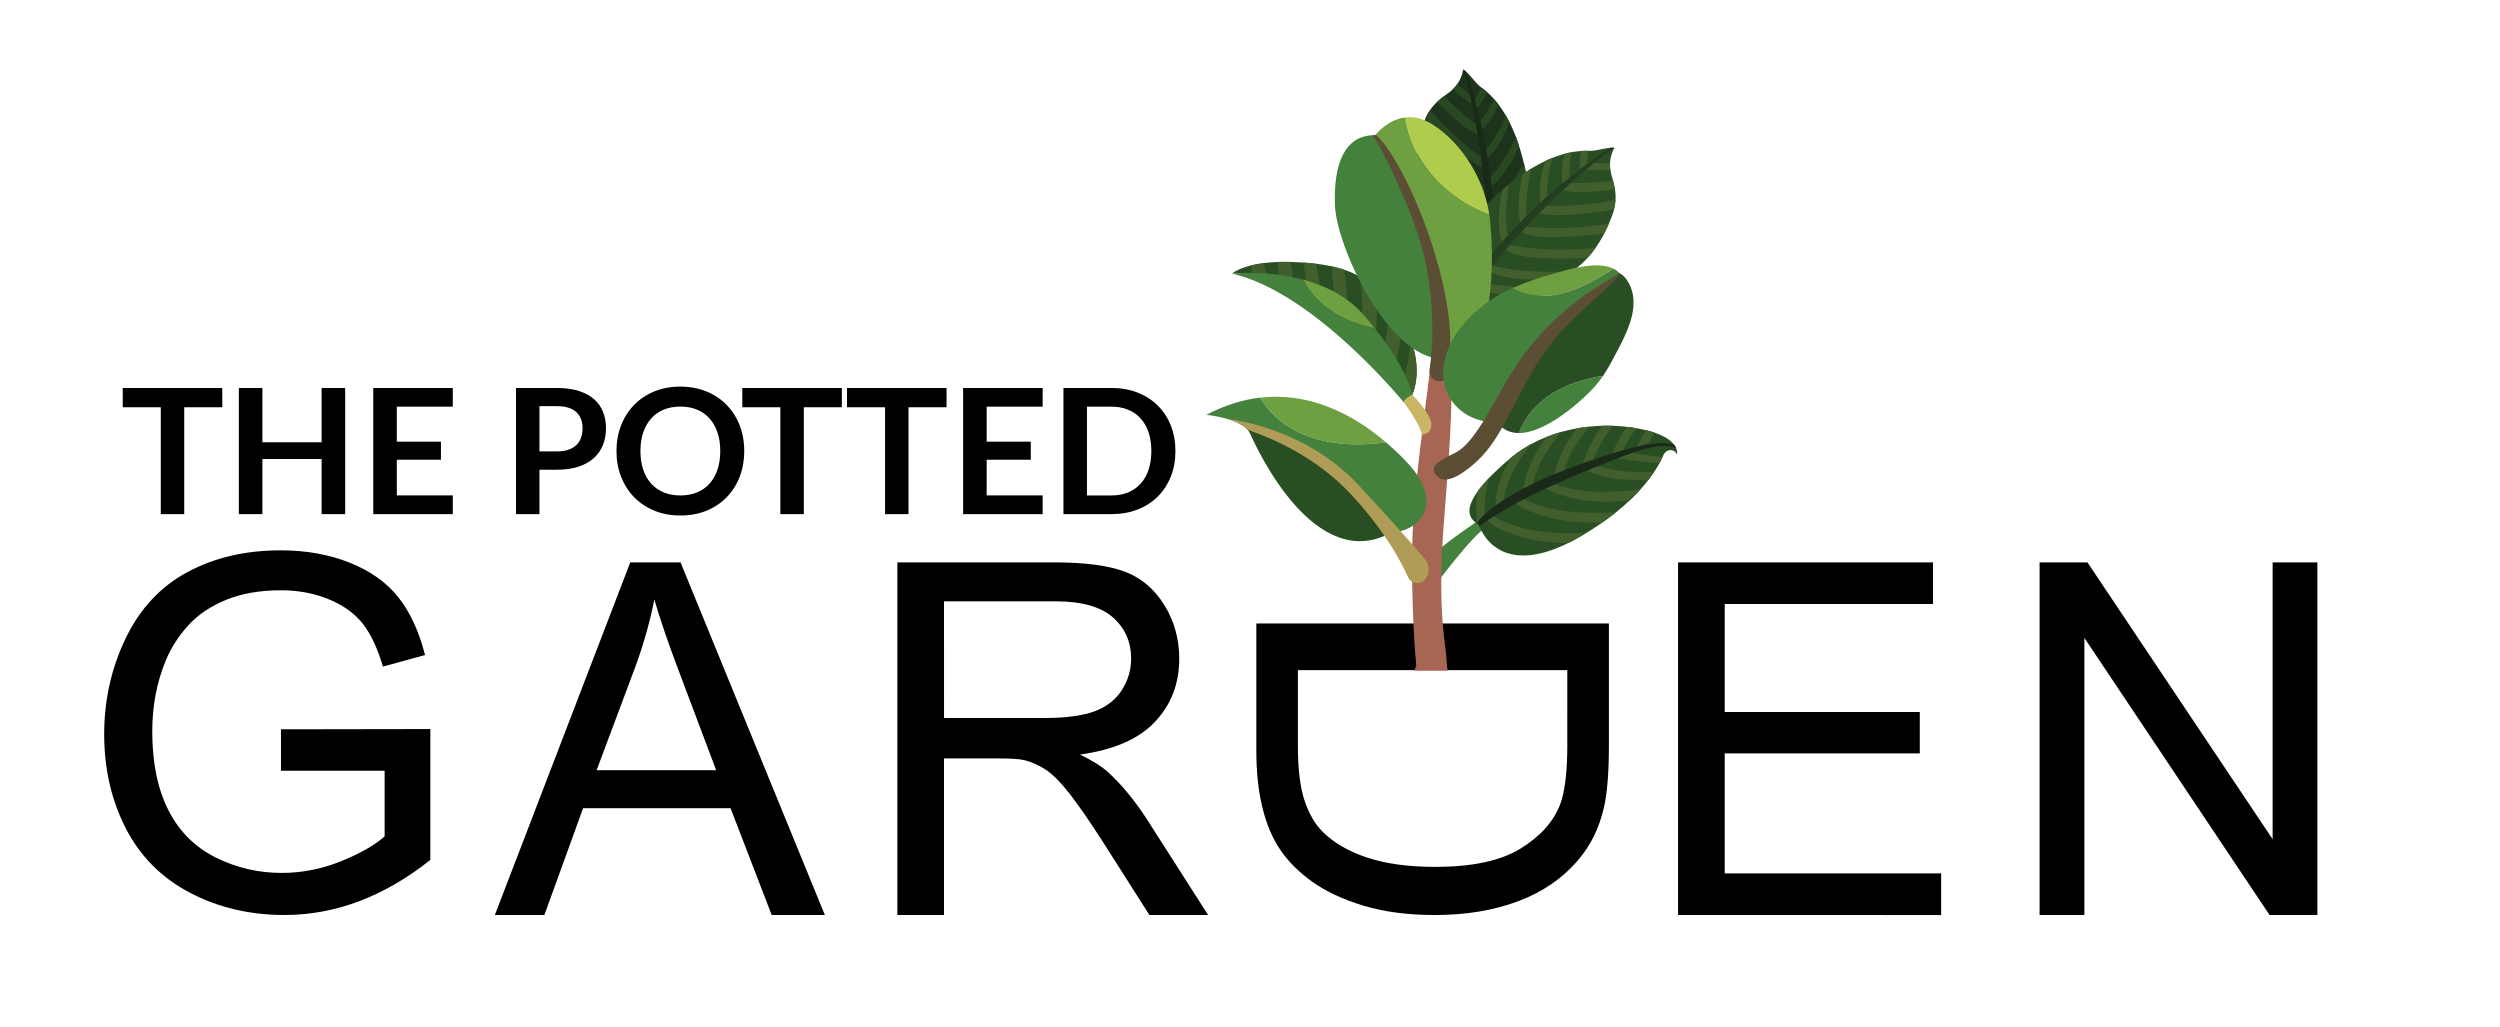 <?xml version="1.0" encoding="utf-8"?>
<!-- Generator: Adobe Illustrator 16.2.0, SVG Export Plug-In . SVG Version: 6.00 Build 0)  -->
<!DOCTYPE svg PUBLIC "-//W3C//DTD SVG 1.1//EN" "http://www.w3.org/Graphics/SVG/1.1/DTD/svg11.dtd">
<svg version="1.1" id="Layer_1" xmlns="http://www.w3.org/2000/svg" xmlns:xlink="http://www.w3.org/1999/xlink" x="0px" y="0px"
	 width="103.5px" height="42.5px" viewBox="0 0 103.5 42.5" enable-background="new 0 0 103.5 42.5" xml:space="preserve">
<g>
	<path d="M11.632,31.906v-1.713l6.184-0.01V35.6c-0.949,0.756-1.928,1.325-2.938,1.707c-1.009,0.383-2.044,0.574-3.106,0.574
		c-1.434,0-2.737-0.309-3.909-0.922c-1.171-0.613-2.056-1.502-2.654-2.663c-0.597-1.162-0.896-2.46-0.896-3.894
		c0-1.422,0.297-2.748,0.891-3.979c0.594-1.231,1.449-2.146,2.564-2.743c1.115-0.597,2.4-0.896,3.854-0.896
		c1.055,0,2.01,0.172,2.863,0.514c0.853,0.343,1.521,0.817,2.006,1.429c0.484,0.61,0.853,1.407,1.105,2.391l-1.743,0.479
		c-0.219-0.744-0.491-1.328-0.817-1.753c-0.325-0.425-0.79-0.766-1.394-1.021c-0.604-0.256-1.274-0.385-2.011-0.385
		c-0.883,0-1.646,0.136-2.29,0.403c-0.644,0.269-1.164,0.622-1.559,1.062c-0.395,0.438-0.702,0.92-0.921,1.443
		c-0.372,0.902-0.558,1.883-0.558,2.938c0,1.301,0.224,2.39,0.672,3.266c0.448,0.876,1.101,1.526,1.957,1.952
		c0.856,0.425,1.766,0.637,2.729,0.637c0.836,0,1.653-0.16,2.45-0.481c0.796-0.322,1.401-0.666,1.812-1.031v-2.718h-4.291V31.906z"
		/>
	<path d="M20.487,37.881l5.606-14.599h2.081l5.975,14.599h-2.201l-1.703-4.422h-6.104l-1.604,4.422H20.487z M24.7,31.885h4.949
		l-1.523-4.043c-0.465-1.228-0.81-2.236-1.036-3.025c-0.186,0.936-0.448,1.865-0.787,2.787L24.7,31.885z"/>
	<path d="M37.151,37.881V23.282h6.472c1.301,0,2.291,0.132,2.968,0.394c0.677,0.264,1.218,0.727,1.623,1.391
		c0.405,0.662,0.607,1.396,0.607,2.199c0,1.035-0.335,1.908-1.006,2.619c-0.67,0.711-1.706,1.161-3.107,1.354
		c0.511,0.245,0.899,0.487,1.165,0.728c0.564,0.518,1.099,1.165,1.603,1.941l2.54,3.974h-2.43l-1.932-3.038
		c-0.564-0.877-1.029-1.547-1.394-2.012c-0.365-0.465-0.692-0.79-0.981-0.977c-0.289-0.187-0.583-0.314-0.881-0.389
		c-0.219-0.047-0.578-0.068-1.075-0.068h-2.241v6.482H37.151L37.151,37.881z M39.083,29.725h4.152c0.883,0,1.573-0.092,2.071-0.273
		c0.498-0.184,0.876-0.475,1.135-0.876c0.259-0.401,0.388-0.839,0.388-1.31c0-0.69-0.25-1.259-0.752-1.703
		c-0.501-0.444-1.292-0.668-2.375-0.668h-4.62L39.083,29.725L39.083,29.725z"/>
	<path d="M52.012,25.811v5.268c0,0.883,0.083,1.665,0.25,2.346c0.165,0.68,0.409,1.262,0.731,1.742
		c0.321,0.48,0.763,0.925,1.323,1.329c0.562,0.405,1.271,0.737,2.127,0.997c0.856,0.258,1.839,0.389,2.947,0.389
		c1.301,0,2.457-0.191,3.471-0.574c1.012-0.381,1.844-0.955,2.494-1.727c0.504-0.591,0.853-1.305,1.045-2.141
		c0.139-0.599,0.209-1.465,0.209-2.6v-5.029H52.012z M64.887,30.811c0,1.148-0.101,1.981-0.3,2.5
		c-0.278,0.717-0.828,1.325-1.647,1.826c-0.82,0.502-1.994,0.752-3.521,0.752c-1.103,0-2.04-0.128-2.813-0.383
		c-0.772-0.256-1.389-0.611-1.847-1.07c-0.325-0.326-0.577-0.763-0.757-1.31c-0.179-0.548-0.27-1.303-0.27-2.267v-3.115h11.154
		V30.811z"/>
	<path d="M69.471,37.881V23.282h10.555v1.723h-8.623v4.472h8.076v1.713h-8.076v4.97h8.961v1.723L69.471,37.881L69.471,37.881z"/>
	<path d="M84.439,37.881V23.282h1.981l7.667,11.462V23.282h1.852v14.599H93.96l-7.667-11.472v11.472H84.439z"/>
	<g id="ficus_elastica">
		<path fill="#44813D" d="M61.252,21.517c0,0-1.629,1.097-1.777,1.356l0.063,1.197c0,0,1.443-1.926,1.962-2.221L61.252,21.517z"/>
		<path fill="#1E331B" d="M63.34,8.526c0.006-0.085-0.143-3.543-2.002-4.897c-0.104-0.075-0.195-0.163-0.277-0.262
			c-0.146-0.177-0.375-0.442-0.488-0.49c0,0,0,0.004-0.002,0.013c-0.053,0.337-0.228,0.64-0.485,0.862
			c-0.313,0.268-0.888,0.529-1.158,1.381c-0.403,1.265-0.465,2.588,0.325,3.736c0.459,0.668,1.652,3.07,1.652,3.07
			S63.305,8.929,63.34,8.526z"/>
		<path fill="#284822" d="M61.793,8.855c-0.023,0.014-0.043,0.021-0.066,0.023c0-0.036-0.018-0.072-0.06-0.095
			c-0.007-0.005-0.017-0.008-0.022-0.014c0.004-0.061,0.01-0.121,0.013-0.182c0.382-0.286,0.687-0.646,0.956-1.038
			c0.172-0.253,0.305-0.536,0.478-0.792c0.026,0.113,0.048,0.222,0.07,0.328C62.807,7.756,62.465,8.408,61.793,8.855z"/>
		<path fill="#284822" d="M61.557,6.577c-0.009,0.008-0.02,0.015-0.027,0.021c-0.02-0.119-0.038-0.238-0.061-0.356
			c0.293-0.318,0.516-0.688,0.703-1.076c0.063-0.126,0.113-0.258,0.166-0.391c0.053,0.094,0.104,0.188,0.152,0.284
			C62.281,5.617,62.032,6.146,61.557,6.577z"/>
		<path fill="#284822" d="M61.34,5.376c-0.001-0.05-0.015-0.094-0.043-0.118c-0.011-0.008-0.023-0.017-0.033-0.025
			c-0.014-0.056-0.025-0.112-0.041-0.167c0.256-0.288,0.461-0.615,0.635-0.959c0.065,0.074,0.129,0.151,0.188,0.231
			C61.876,4.715,61.661,5.069,61.34,5.376z"/>
		<path fill="#284822" d="M61.091,4.534c-0.03-0.122-0.062-0.244-0.092-0.366c0.13-0.167,0.243-0.347,0.347-0.533
			c0.078,0.058,0.153,0.12,0.225,0.184C61.443,4.072,61.291,4.313,61.091,4.534z"/>
		<path fill="#284822" d="M60.954,3.955c0.014,0.124,0.026,0.25,0.042,0.374C60.671,4.16,60.4,3.937,60.152,3.688
			c0.065-0.064,0.125-0.134,0.178-0.208C60.525,3.655,60.732,3.816,60.954,3.955z"/>
		<path fill="#284822" d="M61.661,7.761c-0.009-0.119-0.017-0.238-0.03-0.357c0.271-0.231,0.491-0.601,0.674-0.883
			c0.176-0.271,0.305-0.568,0.455-0.854c0.047,0.125,0.094,0.25,0.131,0.377c-0.117,0.282-0.257,0.554-0.43,0.811
			C62.238,7.181,62.014,7.566,61.661,7.761z"/>
		<path fill="#415F2C" d="M61.311,9.713c0.123,0.061,0.25,0.094,0.371,0.157c0.11,0.059,0.07,0.22-0.058,0.212
			c-0.739-0.042-1.356-0.571-1.953-0.971c-0.155-0.105-0.315-0.213-0.472-0.325c-0.165-0.253-0.289-0.514-0.379-0.78
			C59.604,8.645,60.402,9.261,61.311,9.713z"/>
		<path fill="#415F2C" d="M61.389,10.599c0.121,0.06,0.25,0.093,0.368,0.156c0.113,0.059,0.073,0.22-0.056,0.212
			c-0.739-0.041-1.357-0.571-1.952-0.971c-0.157-0.105-0.315-0.213-0.474-0.324c-0.164-0.253-0.289-0.514-0.377-0.781
			C59.68,9.53,60.479,10.146,61.389,10.599z"/>
		<path fill="#415F2C" d="M61.307,8.609c0.109,0.062,0.228,0.1,0.338,0.16c0.006,0.005,0.017,0.008,0.022,0.014
			c0.042,0.023,0.06,0.06,0.06,0.095C61.73,8.94,61.682,9,61.602,8.992c-0.735-0.074-1.373-0.603-1.949-1.029
			c-0.346-0.256-0.688-0.531-1.004-0.833c-0.014-0.167-0.016-0.337-0.008-0.507C59.463,7.409,60.322,8.064,61.307,8.609z"/>
		<path fill="#284822" d="M61.322,7.614c0.115,0.074,0.238,0.12,0.352,0.196c0.104,0.071,0.045,0.226-0.081,0.205
			c-0.729-0.122-1.331-0.69-1.878-1.153c-0.344-0.292-0.681-0.604-0.988-0.942c0.026-0.144,0.06-0.286,0.097-0.43
			C59.583,6.313,60.389,7.014,61.322,7.614z"/>
		<path fill="#284822" d="M61.207,6.417c0.109,0.081,0.229,0.136,0.336,0.219c0.1,0.077,0.027,0.389-0.089,0.335
			c-0.733-0.337-1.286-0.913-1.802-1.412c-0.219-0.21-0.435-0.431-0.639-0.661c0.059-0.13,0.123-0.244,0.191-0.344
			C59.811,5.249,60.462,5.865,61.207,6.417z"/>
		<path fill="#284822" d="M61.264,5.234c0.01,0.008,0.022,0.017,0.033,0.025c0.028,0.024,0.042,0.068,0.043,0.118
			c0.003,0.116-0.059,0.255-0.141,0.216c-0.692-0.337-1.213-0.888-1.697-1.381c0.094-0.088,0.189-0.163,0.28-0.23
			c0.368,0.374,0.76,0.723,1.183,1.051C61.063,5.107,61.166,5.162,61.264,5.234z"/>
		<path fill="#1B2A18" d="M60.575,2.878c0.036,0.016,0.082,0.052,0.133,0.1c0.242,0.677,1.278,3.83,1.172,7.71
			c-0.065,0.083-0.294,0.381-0.354,0.46C61.706,7.06,60.779,3.461,60.575,2.878z"/>
		<path fill="#2A4E24" d="M61.18,8.875c0.045-0.072,2.291-2.707,4.59-2.631c0.127,0.004,0.252-0.008,0.379-0.036
			c0.223-0.051,0.567-0.118,0.688-0.086c0,0-0.003,0.003-0.007,0.012c-0.166,0.298-0.214,0.644-0.146,0.978
			c0.08,0.405,0.373,0.964,0.063,1.802c-0.461,1.246-1.225,2.327-2.553,2.747C63.42,11.905,61,13.065,61,13.065
			S60.958,9.214,61.18,8.875z"/>
		<path fill="#415F2C" d="M62.195,10.085c0.008,0.024,0.021,0.043,0.037,0.059c0.022-0.028,0.062-0.046,0.107-0.039
			c0.008,0,0.018,0.003,0.026,0.005c0.032-0.051,0.065-0.103,0.102-0.154c-0.125-0.458-0.145-0.931-0.114-1.404
			c0.019-0.305,0.086-0.611,0.11-0.917c-0.09,0.072-0.176,0.145-0.259,0.215C62.072,8.594,61.939,9.318,62.195,10.085z"/>
		<path fill="#415F2C" d="M63.785,8.435c0,0.012,0.003,0.022,0.006,0.032c0.09-0.082,0.178-0.164,0.266-0.244
			c-0.033-0.429,0.019-0.859,0.109-1.281c0.027-0.137,0.068-0.273,0.109-0.409c-0.1,0.039-0.197,0.083-0.295,0.129
			C63.801,7.231,63.674,7.801,63.785,8.435z"/>
		<path fill="#415F2C" d="M64.693,7.62c0.031-0.038,0.068-0.065,0.105-0.065c0.014,0,0.028,0,0.042,0
			c0.043-0.036,0.091-0.072,0.134-0.108c-0.023-0.384,0.016-0.767,0.09-1.146c-0.098,0.018-0.193,0.041-0.291,0.066
			C64.678,6.77,64.628,7.181,64.693,7.62z"/>
		<path fill="#415F2C" d="M65.404,7.108c0.102-0.078,0.201-0.154,0.3-0.232c0.003-0.211,0.022-0.423,0.055-0.633
			c-0.098-0.003-0.194,0-0.291,0.006C65.413,6.528,65.385,6.812,65.404,7.108z"/>
		<path fill="#415F2C" d="M65.873,6.736c-0.089,0.09-0.176,0.18-0.266,0.271c0.361,0.066,0.711,0.057,1.059,0.013
			c-0.01-0.091-0.018-0.183-0.01-0.273C66.395,6.763,66.132,6.763,65.873,6.736z"/>
		<path fill="#415F2C" d="M62.975,9.304c0.078-0.09,0.159-0.178,0.239-0.265c-0.069-0.35-0.017-0.774,0.013-1.109
			c0.028-0.322,0.11-0.636,0.168-0.954c-0.115,0.07-0.228,0.142-0.336,0.216C62.98,7.488,62.922,7.789,62.9,8.098
			C62.875,8.491,62.816,8.933,62.975,9.304z"/>
		<path fill="#415F2C" d="M62.049,11.058c-0.133-0.027-0.254-0.079-0.388-0.103c-0.123-0.023-0.19,0.129-0.086,0.203
			c0.608,0.422,1.422,0.384,2.138,0.436c0.188,0.013,0.38,0.025,0.571,0.033c0.286-0.098,0.544-0.226,0.778-0.382
			C64.055,11.266,63.043,11.261,62.049,11.058z"/>
		<path fill="#415F2C" d="M61.443,11.709c-0.133-0.028-0.254-0.08-0.389-0.103c-0.123-0.023-0.191,0.128-0.084,0.201
			c0.606,0.423,1.42,0.385,2.137,0.435c0.188,0.013,0.379,0.026,0.572,0.035c0.285-0.098,0.543-0.226,0.777-0.382
			C63.448,11.917,62.438,11.911,61.443,11.709z"/>
		<path fill="#415F2C" d="M62.73,10.19c-0.125-0.019-0.24-0.06-0.364-0.081c-0.009-0.001-0.019-0.004-0.026-0.005
			c-0.046-0.007-0.084,0.011-0.107,0.039c-0.041,0.046-0.037,0.124,0.029,0.167c0.627,0.394,1.454,0.369,2.172,0.388
			c0.43,0.011,0.869,0.003,1.305-0.039c0.113-0.125,0.219-0.257,0.316-0.396C64.922,10.376,63.841,10.365,62.73,10.19z"/>
		<path fill="#415F2C" d="M63.33,9.396c-0.135-0.013-0.26-0.052-0.395-0.061c-0.127-0.009-0.177,0.149-0.063,0.21
			c0.649,0.353,1.472,0.273,2.188,0.245c0.451-0.019,0.908-0.058,1.359-0.135c0.066-0.129,0.129-0.262,0.186-0.398
			C65.501,9.439,64.436,9.496,63.33,9.396z"/>
		<path fill="#415F2C" d="M64.158,8.522c-0.137-0.004-0.264-0.034-0.4-0.035c-0.126,0-0.262,0.29-0.136,0.319
			c0.787,0.187,1.575,0.07,2.287-0.005c0.302-0.033,0.606-0.073,0.909-0.129c0.037-0.138,0.056-0.268,0.063-0.389
			C65.977,8.46,65.084,8.546,64.158,8.522z"/>
		<path fill="#415F2C" d="M64.84,7.555c-0.013,0-0.027,0-0.042,0c-0.038,0-0.075,0.028-0.106,0.065
			c-0.074,0.09-0.11,0.238-0.021,0.257c0.754,0.16,1.502,0.045,2.188-0.046c-0.02-0.127-0.049-0.246-0.08-0.354
			c-0.521,0.068-1.043,0.103-1.579,0.102C65.076,7.579,64.961,7.558,64.84,7.555z"/>
		<path fill="#233D1F" d="M66.832,6.12c-0.04-0.009-0.096-0.009-0.166-0.002c-0.607,0.385-3.361,2.234-5.665,5.359
			c-0.001,0.106-0.002,0.481-0.003,0.581C63.37,8.723,66.311,6.454,66.832,6.12z"/>
		<path fill="#A76653" d="M59.836,26.796c-0.236-1.683-0.193-3.394-0.066-5.083c0.146-1.932,0.326-3.888,0.326-5.829
			c0.021-0.839-0.015-1.676-0.015-2.513c-0.037-0.431-0.63-0.431-0.669,0c-0.323,3.545-1.043,7.073-0.952,10.648
			c0.028,1.162,0.056,2.326,0.171,3.487c0.01,0.101-0.061,0.162-0.068,0.259h1.364C59.888,27.419,59.88,27.105,59.836,26.796z"/>
		<g>
			<path fill="#6E9F41" d="M57.379,18.311c-1.439-1.231-3.229-2.081-5.217-1.847C53.251,18.221,55.393,18.595,57.379,18.311z"/>
			<path fill="#44813D" d="M57.379,18.311c-1.986,0.284-4.127-0.089-5.217-1.847c-0.716,0.084-1.459,0.31-2.221,0.71
				c0,0,0.761,0.071,1.307,0.335c0.583,0.075,1.345,0.3,2.292,0.838c1.687,0.956,3.229,2.646,4.089,3.688
				c0.008-0.006,0.014-0.008,0.021-0.01c1,0,2.289-1.115,0.555-2.932C57.945,18.82,57.668,18.56,57.379,18.311z"/>
			<path fill="#2A4E24" d="M53.54,18.347c-0.947-0.538-1.708-0.763-2.292-0.838c0.226,0.108,0.416,0.25,0.5,0.433
				c0.284,0.624,2.682,5.881,5.881,4.093C56.771,20.993,55.227,19.303,53.54,18.347z"/>
		</g>
		<path fill="#AF9D57" d="M59.148,23.574c0,0.145-0.047,0.287-0.143,0.408c-0.193,0.248-0.583,0.199-0.711-0.086
			c-0.188-0.418-0.496-1.011-0.975-1.709c-0.36-0.525-0.816-1.111-1.394-1.729c-1.42-1.524-3.221-2.307-4.275-2.662
			c-0.18-0.209-0.506-0.354-0.826-0.448l0,0c0.031,0,3.16,0.312,5.408,2.722c1.434,1.537,2.322,2.556,2.762,3.082
			C59.098,23.273,59.148,23.422,59.148,23.574z"/>
		<path fill="#2A4E24" d="M51.003,11.326c0,0,0.614-0.564,2.597-0.476c2.112,0.094,3.01,0.54,3.998,1.808
			c1.648,2.116,0.869,3.684,0.869,3.684l-2.119-2.147l-3.387-2.419C52.961,11.775,51.71,11.189,51.003,11.326z"/>
		<path fill="#415F2C" d="M58.023,15.895l0.442,0.448c0,0,0.448-0.903-0.055-2.264c-0.035,0.378-0.083,0.757-0.179,1.135
			C58.174,15.443,58.102,15.668,58.023,15.895z"/>
		<path fill="#415F2C" d="M52.986,11.792l0.611,0.438c-0.022-0.322-0.065-0.644-0.104-0.953c-0.02-0.148-0.043-0.292-0.071-0.434
			c-0.194-0.005-0.375-0.003-0.542,0.002c0.028,0.16,0.053,0.317,0.067,0.477C52.963,11.48,52.975,11.636,52.986,11.792z"/>
		<path fill="#415F2C" d="M52.482,11.58c-0.021-0.093-0.041-0.183-0.062-0.272c-0.032-0.143-0.071-0.279-0.112-0.414
			c-0.203,0.027-0.377,0.061-0.527,0.099c0.038,0.133,0.072,0.268,0.098,0.402C52.095,11.447,52.307,11.517,52.482,11.58z"/>
		<path fill="#415F2C" d="M54.129,12.608l0.581,0.417c-0.019-0.702-0.087-1.412-0.219-2.105c-0.164-0.02-0.335-0.037-0.519-0.049
			c0.039,0.276,0.071,0.553,0.096,0.832C54.096,12.001,54.107,12.306,54.129,12.608z"/>
		<path fill="#415F2C" d="M56.396,12.954c-0.021,0.392-0.082,0.785-0.14,1.177l0.089,0.064l0.504,0.51
			c0.109-0.636,0.148-1.296,0.157-1.917c0.005-0.295-0.017-0.574-0.058-0.846c-0.203-0.188-0.414-0.345-0.643-0.478
			C56.369,11.955,56.423,12.446,56.396,12.954z"/>
		<path fill="#415F2C" d="M57.121,14.979l0.535,0.541c0.146-0.501,0.251-1.016,0.336-1.507c0.039-0.229,0.061-0.451,0.068-0.668
			c-0.127-0.221-0.279-0.45-0.463-0.686c-0.031-0.04-0.063-0.08-0.093-0.116c-0.015,0.513-0.034,1.024-0.144,1.54
			C57.299,14.384,57.212,14.681,57.121,14.979z"/>
		<path fill="#415F2C" d="M55.188,13.365l0.56,0.401c0.032-0.478,0.024-0.964,0.011-1.42c-0.012-0.394-0.052-0.787-0.107-1.179
			c-0.164-0.056-0.336-0.103-0.521-0.143c0.042,0.402,0.082,0.804,0.09,1.209C55.227,12.612,55.21,12.99,55.188,13.365z"/>
		<path fill="#CAB564" d="M58.113,16.654c0,0,0.695,0.919,0.75,1.336c0,0,0.408,0.015,0.393-0.432
			c-0.018-0.446-0.789-1.217-0.789-1.217S58.186,16.243,58.113,16.654z"/>
		<path fill="#6E9F41" d="M56.916,13.594c-0.146-0.183-0.301-0.372-0.475-0.569c-0.68-0.775-1.6-1.208-2.49-1.447
			C54.516,12.709,55.666,13.332,56.916,13.594z"/>
		<path fill="#44813D" d="M53.951,11.578c-1.518-0.408-2.948-0.252-2.948-0.252c3.412,0.775,7.11,5.329,7.11,5.329
			c0.027-0.163,0.354-0.312,0.354-0.312s-0.16-1.005-1.551-2.748C55.666,13.332,54.516,12.709,53.951,11.578z"/>
		<g>
			<path fill="#B0CC4C" d="M59.275,5.133c-0.402-0.25-0.774-0.31-1.096-0.271c0.266,1.894,1.736,3.379,3.478,4.032
				C61.473,7.552,60.605,5.957,59.275,5.133z"/>
			<path fill="#6E9F41" d="M58.18,4.862c-0.699,0.084-1.166,0.636-1.236,0.723c0.761,1.053,1.625,2.572,2.125,4.511
				c0.473,1.831,0.63,3.502,0.662,4.778c0.006,0,0.013,0.002,0.02,0.002c2.316,0.053,2.082-4.541,1.92-5.899
				c-0.001-0.028-0.008-0.056-0.012-0.083C59.917,8.241,58.445,6.756,58.18,4.862z"/>
			<path fill="#44813D" d="M56.941,5.585c-0.006,0.008-0.01,0.012-0.01,0.012c-1.306-0.017-1.733,1.27-1.662,2.932
				c0.071,1.658,2.151,6.265,4.459,6.344c-0.033-1.276-0.188-2.947-0.662-4.778C58.568,8.157,57.703,6.638,56.941,5.585z"/>
		</g>
		<path fill="#5C4D35" d="M60.063,14.92c-0.045-0.686,0.082-1.764-0.524-3.949c-0.745-2.688-1.918-4.82-2.584-5.399
			c-0.013,0.015-0.021,0.025-0.021,0.025c-0.039,0-0.078,0.001-0.115,0.003c0.104,0.15,0.252,0.373,0.373,0.608
			c0.391,0.77,1.547,3.051,1.877,4.921c0.146,0.832,0.211,1.572,0.228,2.209c0.021,0.847-0.043,1.512-0.114,1.965
			c-0.047,0.305,0.244,0.558,0.541,0.461C59.87,15.717,60.102,15.524,60.063,14.92z"/>
		<g>
			<path fill="#6E9F41" d="M66.789,11.119c-0.713-0.349-2.012,0.086-2.536,0.232c-0.562,0.156-1.116,0.338-1.646,0.581
				C63.938,12.665,65.408,12.034,66.789,11.119z"/>
			<path fill="#44813D" d="M62.605,11.931c-0.148,0.068-0.295,0.138-0.438,0.216c-0.611,0.33-1.244,0.83-1.711,1.434
				c-0.723,0.933-1.064,2.257-0.186,3.218c0.188,0.208,0.42,0.37,0.676,0.486c0.201,0.09,0.519,0.183,0.841,0.196
				c0.585-0.974,1.644-2.737,1.955-3.279c0.437-0.76,3.317-2.878,3.317-2.878l0,0c-0.076-0.086-0.17-0.154-0.272-0.205
				C65.408,12.034,63.938,12.665,62.605,11.931z"/>
			<path fill="#44813D" d="M62.885,17.929c1.155-0.003,2.672-1.401,3.147-1.935c0.122-0.138,0.231-0.286,0.335-0.435
				C64.837,15.798,63.415,16.495,62.885,17.929z"/>
			<path fill="#2A4E24" d="M67.587,12.13c-0.058-0.262-0.26-0.702-0.526-0.807l0,0c0,0-2.881,2.118-3.316,2.878
				c-0.313,0.542-1.37,2.305-1.955,3.279c0.061,0.003,0.121,0.003,0.184,0.001c0.244,0.32,0.563,0.447,0.913,0.447
				c0.53-1.434,1.952-2.131,3.482-2.37c0.226-0.335,0.411-0.694,0.601-1.056C67.333,13.805,67.766,12.947,67.587,12.13z"/>
		</g>
		<path fill="#5C4D35" d="M67.034,11.299c-0.345,0.25-0.729,0.457-1.089,0.689c-0.887,0.581-1.688,1.291-2.379,2.094
			c-0.719,0.835-1.248,1.763-1.783,2.722c-0.19,0.342-0.391,0.684-0.616,1.007c-0.231,0.334-0.535,0.726-0.897,0.925
			c-0.308,0.167-1.281,0.498-0.758,0.999c0.424,0.408,1.284-0.325,1.592-0.601c0.605-0.541,1.002-1.256,1.375-1.968
			c0.432-0.82,0.84-1.649,1.354-2.423c0.803-1.205,1.893-2.068,2.934-3.044c0.07-0.066,0.227-0.249,0.313-0.365
			c-0.008-0.003-0.012-0.007-0.018-0.01C67.051,11.315,67.042,11.307,67.034,11.299z"/>
		<path fill="#2A4E24" d="M61.221,21.718c0,0,0.725,2.501,4.176,0.511c2.429-1.398,3.234-2.833,3.475-3.398
			c0.081-0.194,0.332-0.262,0.484-0.121c0.033,0.033,0.06,0.07,0.072,0.12c0,0,0.213-0.744-1.574-1.085
			c-1.791-0.338-3.905,0.013-5.35,1.245C61.113,20.176,60.314,21.227,61.221,21.718z"/>
		<path fill="#415F2C" d="M61.923,21.056c0.104-0.078,0.209-0.152,0.319-0.222c0.011-0.1,0.017-0.203,0.037-0.3
			c0.078-0.372,0.209-0.732,0.384-1.071c0.203-0.388,0.465-0.733,0.728-1.08c-0.295,0.161-0.572,0.347-0.83,0.561
			C62.154,19.6,61.876,20.344,61.923,21.056z"/>
		<path fill="#415F2C" d="M61.504,20.477c0.034-0.241,0.09-0.473,0.157-0.706c-0.192,0.199-0.354,0.39-0.486,0.571
			c-0.069,0.456-0.081,0.919,0.002,1.349c0.015,0.008,0.029,0.018,0.044,0.026c0,0,0.002,0.007,0.008,0.022
			c0.078-0.103,0.162-0.203,0.252-0.295C61.452,21.122,61.458,20.798,61.504,20.477z"/>
		<path fill="#415F2C" d="M63.415,20.209c0.001-0.021,0.005-0.043,0.011-0.066c0.077-0.372,0.206-0.73,0.383-1.069
			c0.224-0.428,0.521-0.803,0.807-1.187c-0.198,0.056-0.395,0.121-0.584,0.196c-0.508,0.674-0.92,1.489-0.963,2.287
			C63.184,20.315,63.297,20.261,63.415,20.209z"/>
		<path fill="#415F2C" d="M64.678,19.702c0.08-0.32,0.196-0.631,0.35-0.924c0.209-0.4,0.482-0.757,0.752-1.115
			c-0.166,0.018-0.328,0.042-0.49,0.071c-0.479,0.619-0.876,1.364-0.98,2.109C64.432,19.794,64.555,19.748,64.678,19.702z"/>
		<path fill="#415F2C" d="M65.74,19.296c0.05-0.02,0.1-0.04,0.148-0.06c0.073-0.239,0.166-0.471,0.282-0.694
			c0.171-0.329,0.386-0.624,0.604-0.916c-0.146-0.005-0.293-0.003-0.438,0c-0.39,0.531-0.714,1.145-0.846,1.768
			C65.574,19.363,65.657,19.33,65.74,19.296z"/>
		<path fill="#415F2C" d="M67.15,18.736c0.041-0.1,0.086-0.199,0.138-0.295c0.131-0.252,0.287-0.485,0.453-0.714
			c-0.13-0.023-0.259-0.042-0.394-0.056c-0.264,0.381-0.49,0.803-0.636,1.234C66.857,18.847,67.004,18.791,67.15,18.736z"/>
		<path fill="#415F2C" d="M68.229,18.357c0.09-0.153,0.188-0.297,0.291-0.44c-0.106-0.038-0.227-0.071-0.357-0.106
			c-0.154,0.224-0.293,0.46-0.413,0.706C67.907,18.46,68.066,18.407,68.229,18.357z"/>
		<path fill="#415F2C" d="M61.74,21.326c-0.016-0.008-0.03-0.013-0.043-0.017c-0.047,0.038-0.094,0.077-0.146,0.113
			c-0.005,0.035,0.001,0.075,0.028,0.108c0.216,0.279,0.57,0.398,0.891,0.525c0.454,0.176,0.922,0.297,1.406,0.361
			c0.35,0.046,0.704,0.057,1.057,0.061c0.148-0.074,0.301-0.154,0.463-0.248c0.088-0.052,0.177-0.104,0.264-0.156
			C64.307,22.102,62.918,22.038,61.74,21.326z"/>
		<path fill="#415F2C" d="M62.922,20.584c-0.02,0.012-0.043,0.02-0.064,0.032c-0.08,0.038-0.157,0.074-0.237,0.109
			c0.216,0.25,0.551,0.367,0.854,0.486c0.453,0.176,0.924,0.297,1.406,0.362c0.479,0.063,0.962,0.06,1.445,0.066
			c0.201-0.14,0.387-0.279,0.558-0.415C65.527,21.262,64.127,21.235,62.922,20.584z"/>
		<path fill="#415F2C" d="M64.23,19.987c-0.109,0.05-0.219,0.096-0.326,0.146c0.24,0.239,0.594,0.324,0.916,0.414
			c0.466,0.133,0.945,0.206,1.433,0.221c0.41,0.013,0.813-0.02,1.224-0.057c0.162-0.156,0.309-0.305,0.44-0.451
			C66.673,20.405,65.396,20.465,64.23,19.987z"/>
		<path fill="#415F2C" d="M66.021,19.247c-0.139,0.05-0.281,0.103-0.424,0.156c0.233,0.174,0.537,0.249,0.814,0.325
			c0.47,0.133,1.104,0.136,1.591,0.153c0.06,0.001,0.142-0.002,0.237-0.008c0.091-0.12,0.173-0.232,0.244-0.34
			C67.646,19.577,66.813,19.525,66.021,19.247z"/>
		<path fill="#415F2C" d="M66.952,18.938c0.058,0.015,0.114,0.03,0.167,0.045c0.26,0.071,0.934,0.148,1.582,0.191
			c0.051-0.091,0.093-0.174,0.126-0.248c-0.418-0.048-0.841-0.104-1.254-0.184C67.365,18.805,67.157,18.872,66.952,18.938z"/>
		<path fill="#1B2A18" d="M61.301,21.764c0.008-0.011,0.922-0.854,4.389-2.278c2.082-0.855,3.055-1.227,3.709-0.919
			c-0.019-0.045-0.045-0.093-0.084-0.145c-0.627-0.214-1.738,0.035-3.763,0.749c-3.546,1.248-4.321,2.354-4.403,2.489l-0.01,0.008
			c0.026,0.019,0.055,0.035,0.082,0.05c0,0,0.01,0.035,0.035,0.095l0.03-0.029L61.301,21.764z"/>
	</g>
	<g enable-background="new    ">
		<path d="M9.202,16.861H7.627v4.424H6.656v-4.424H5.081v-0.798h4.121V16.861z"/>
		<path d="M14.29,16.063v5.222h-0.975v-2.282h-2.452v2.282H9.888v-5.222h0.975v2.247h2.452v-2.247H14.29z"/>
		<path d="M16.428,16.836v1.448h1.827v0.748h-1.827v1.477h2.318v0.776h-3.293v-5.222h3.293v0.773H16.428z"/>
		<path d="M23.059,16.063c0.349,0,0.651,0.041,0.906,0.123c0.255,0.082,0.466,0.196,0.632,0.343c0.166,0.147,0.29,0.323,0.37,0.527
			s0.121,0.429,0.121,0.672c0,0.253-0.042,0.484-0.126,0.695c-0.084,0.21-0.211,0.392-0.379,0.543
			c-0.168,0.151-0.38,0.27-0.634,0.354c-0.254,0.084-0.551,0.126-0.89,0.126h-0.726v1.838h-0.971v-5.222H23.059z M23.059,18.688
			c0.178,0,0.333-0.022,0.466-0.067c0.132-0.044,0.243-0.108,0.331-0.191s0.153-0.184,0.197-0.303s0.065-0.252,0.065-0.399
			c0-0.14-0.021-0.266-0.065-0.379s-0.108-0.209-0.195-0.289c-0.087-0.079-0.196-0.14-0.329-0.182
			c-0.132-0.042-0.289-0.063-0.469-0.063h-0.726v1.874H23.059z"/>
		<path d="M30.812,18.674c0,0.383-0.063,0.737-0.189,1.063s-0.305,0.608-0.537,0.847c-0.231,0.238-0.509,0.424-0.834,0.558
			s-0.686,0.2-1.083,0.2c-0.395,0-0.755-0.066-1.08-0.2c-0.325-0.134-0.604-0.32-0.836-0.558c-0.232-0.238-0.412-0.521-0.54-0.847
			c-0.128-0.326-0.191-0.681-0.191-1.063s0.063-0.737,0.191-1.064c0.127-0.326,0.308-0.608,0.54-0.847
			c0.232-0.238,0.511-0.424,0.836-0.558c0.325-0.133,0.685-0.2,1.08-0.2c0.265,0,0.514,0.031,0.748,0.092
			c0.233,0.062,0.448,0.148,0.643,0.26c0.195,0.112,0.37,0.248,0.525,0.408s0.287,0.339,0.396,0.536s0.19,0.412,0.247,0.643
			C30.784,18.176,30.812,18.419,30.812,18.674z M29.819,18.674c0-0.287-0.039-0.544-0.116-0.771c-0.077-0.227-0.187-0.42-0.329-0.58
			c-0.142-0.159-0.314-0.28-0.518-0.365c-0.204-0.084-0.433-0.126-0.688-0.126s-0.484,0.042-0.688,0.126
			c-0.204,0.084-0.377,0.206-0.52,0.365c-0.143,0.159-0.253,0.353-0.331,0.58c-0.077,0.228-0.115,0.485-0.115,0.771
			c0,0.286,0.038,0.543,0.115,0.771s0.188,0.42,0.331,0.578s0.316,0.279,0.52,0.363c0.204,0.084,0.433,0.126,0.688,0.126
			s0.484-0.042,0.688-0.126c0.204-0.084,0.376-0.205,0.518-0.363s0.252-0.35,0.329-0.578C29.78,19.218,29.819,18.96,29.819,18.674z"
			/>
		<path d="M34.853,16.861h-1.575v4.424h-0.971v-4.424h-1.575v-0.798h4.121V16.861z"/>
		<path d="M39.187,16.861h-1.575v4.424h-0.971v-4.424h-1.575v-0.798h4.121V16.861z"/>
		<path d="M40.848,16.836v1.448h1.827v0.748h-1.827v1.477h2.318v0.776h-3.293v-5.222h3.293v0.773H40.848z"/>
		<path d="M48.663,18.674c0,0.383-0.063,0.734-0.191,1.054c-0.127,0.32-0.307,0.596-0.538,0.827
			c-0.231,0.231-0.509,0.411-0.834,0.538s-0.686,0.191-1.083,0.191h-1.99v-5.222h1.99c0.397,0,0.758,0.064,1.083,0.193
			s0.603,0.308,0.834,0.538c0.231,0.23,0.411,0.505,0.538,0.825C48.599,17.94,48.663,18.292,48.663,18.674z M47.666,18.674
			c0-0.287-0.038-0.544-0.114-0.771c-0.076-0.227-0.186-0.42-0.329-0.578s-0.316-0.279-0.52-0.363
			c-0.204-0.084-0.433-0.126-0.688-0.126h-1.015v3.676h1.015c0.255,0,0.484-0.042,0.688-0.126c0.204-0.084,0.377-0.205,0.52-0.363
			s0.253-0.35,0.329-0.578S47.666,18.96,47.666,18.674z"/>
	</g>
</g>
</svg>
